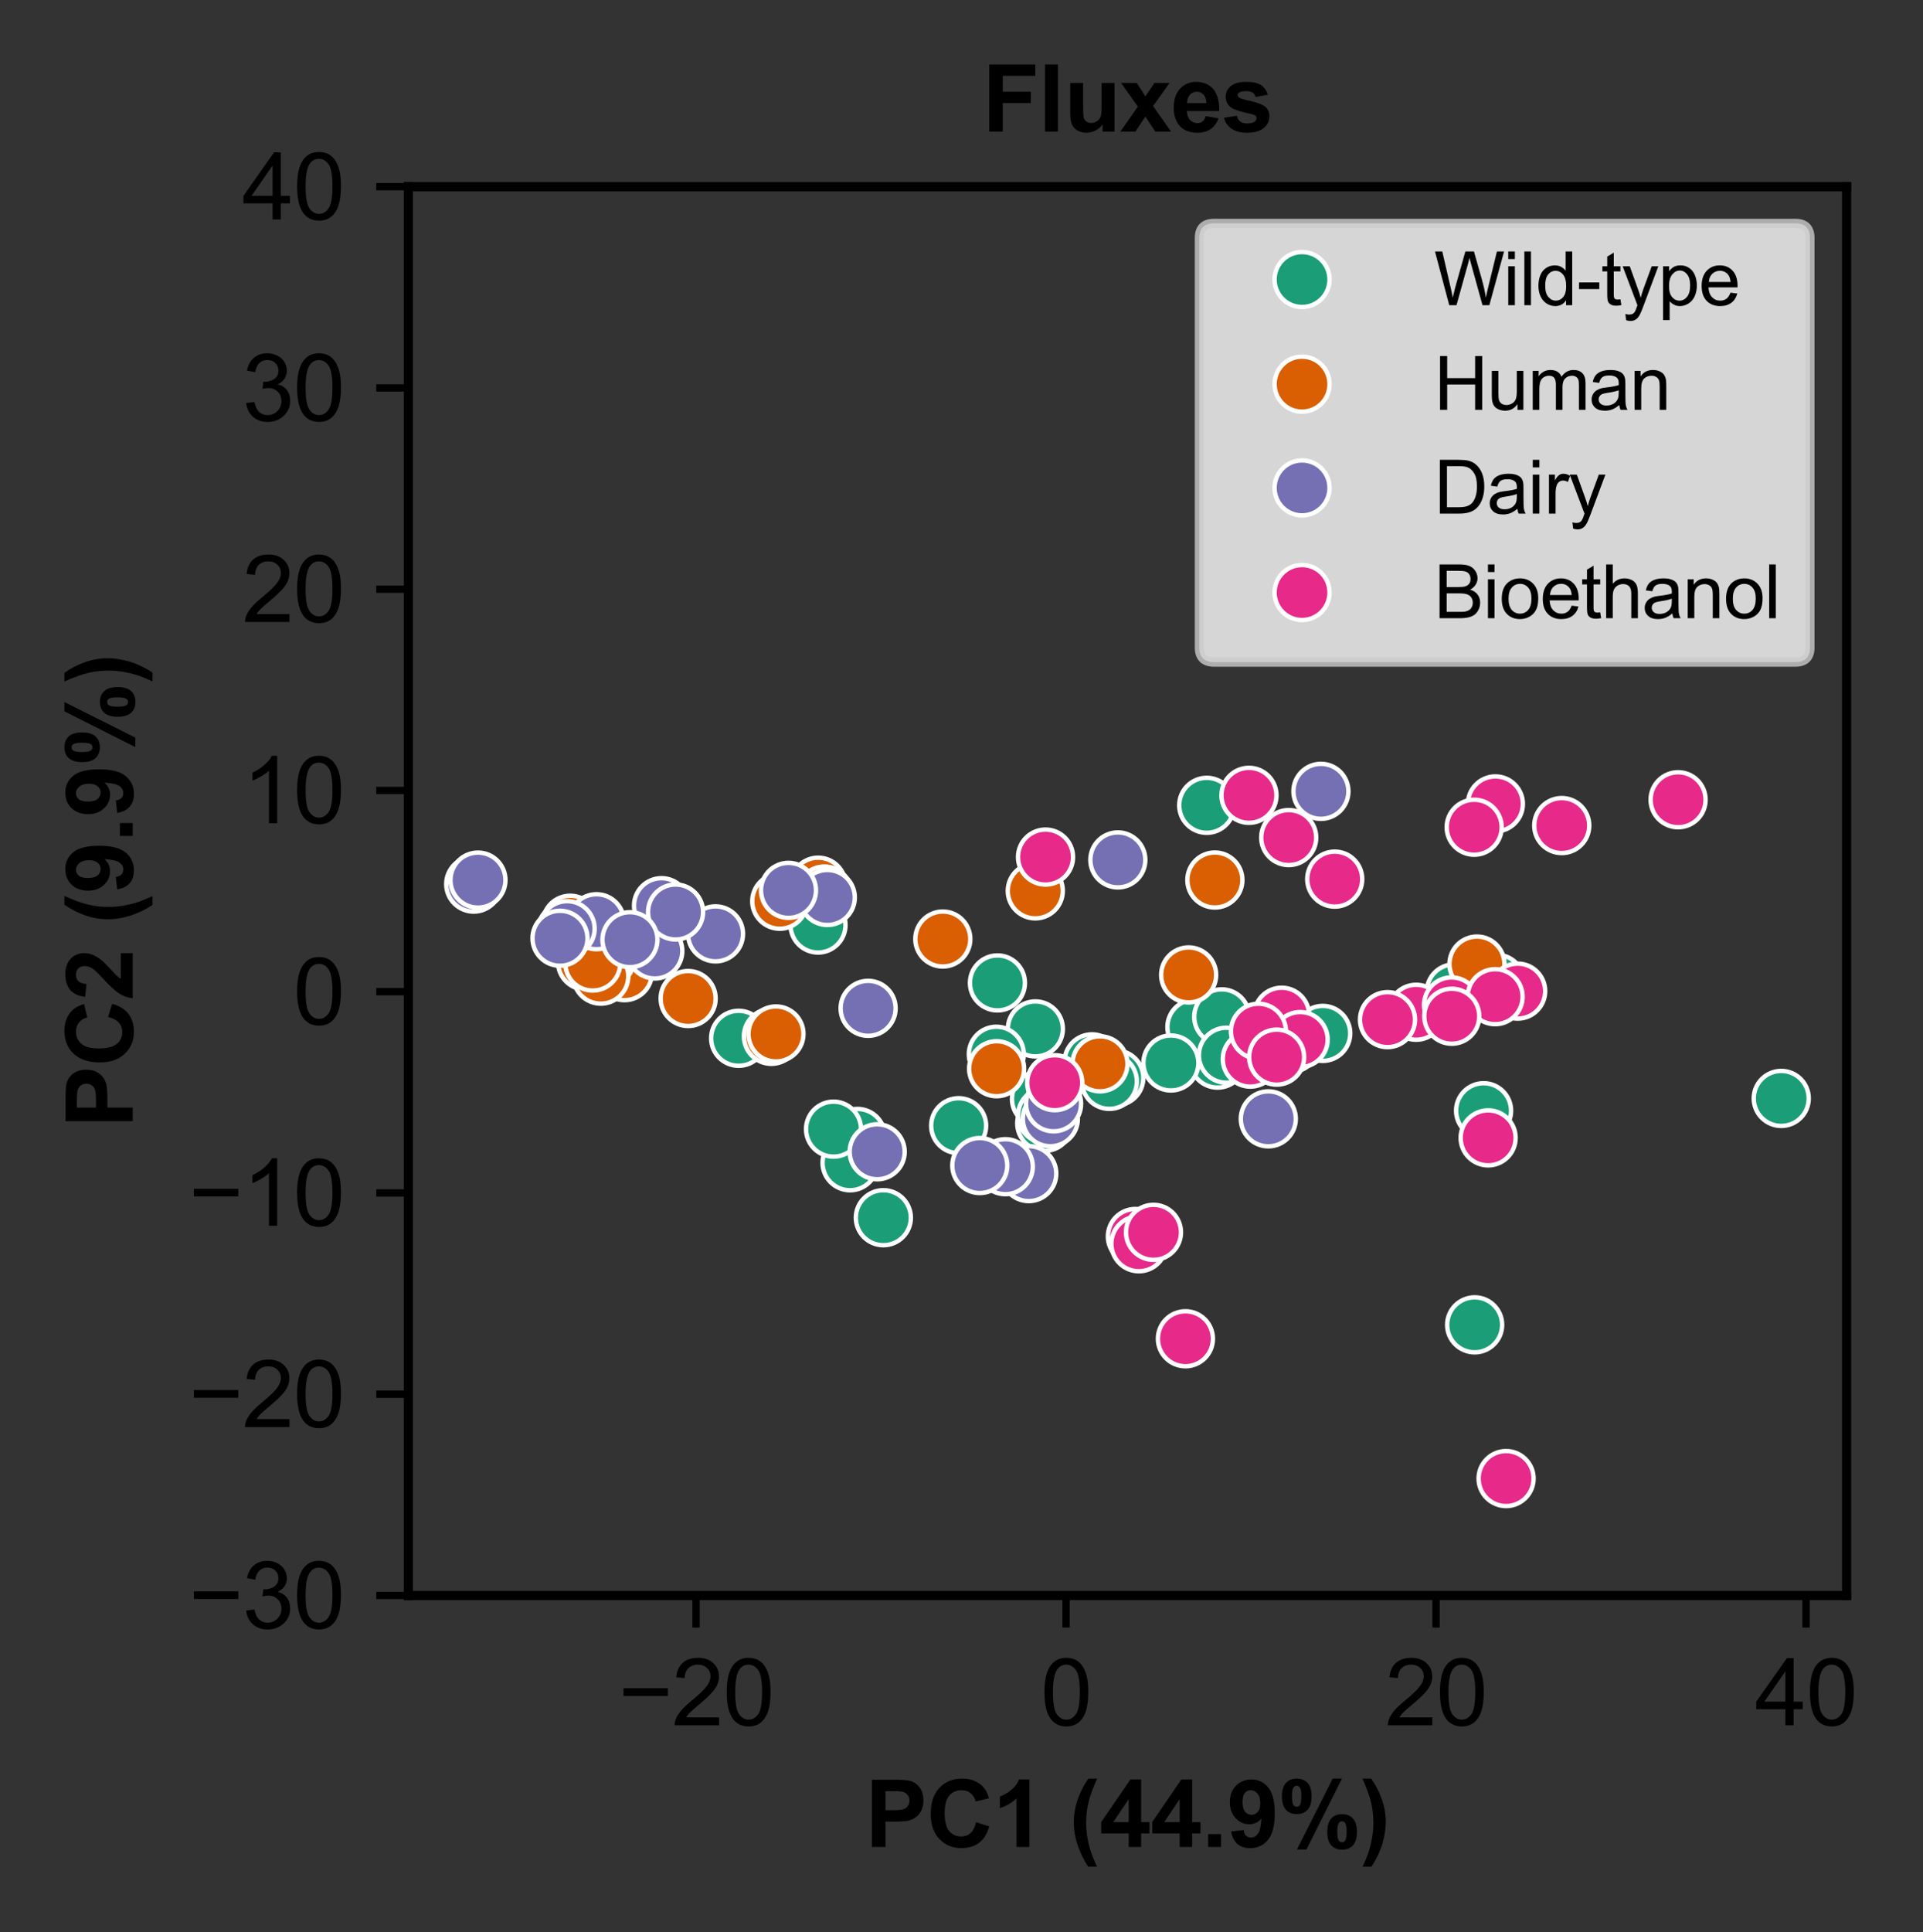 <?xml version="1.0" encoding="utf-8" standalone="no"?>
<!DOCTYPE svg PUBLIC "-//W3C//DTD SVG 1.1//EN"
  "http://www.w3.org/Graphics/SVG/1.1/DTD/svg11.dtd">
<svg xmlns:xlink="http://www.w3.org/1999/xlink" width="209.774pt" height="210.727pt" viewBox="0 0 209.774 210.727" xmlns="http://www.w3.org/2000/svg" version="1.1">
 <rect x="0" y="0" width="209.774" height="210.727" fill="#333333" stroke="none"/>
 <defs>
  <style type="text/css">*{stroke-linejoin: round; stroke-linecap: butt}</style>
 </defs>
 <g id="figure_1">
  <g id="patch_1">
   <path d="M 0 210.727 
L 209.774 210.727 
L 209.774 0 
L 0 0 
L 0 210.727 
z
" style="fill: none"/>
  </g>
  <g id="axes_1">
   <g id="patch_2">
    <path d="M 44.547 173.998 
L 201.442 173.998 
L 201.442 20.358 
L 44.547 20.358 
L 44.547 173.998 
z
" style="fill: none"/>
   </g>
   <g id="PathCollection_1">
    <defs>
     <path id="C0_0_c60e77f259" d="M 0 3 
C 0.796 3 1.559 2.684 2.121 2.121 
C 2.684 1.559 3 0.796 3 -0 
C 3 -0.796 2.684 -1.559 2.121 -2.121 
C 1.559 -2.684 0.796 -3 0 -3 
C -0.796 -3 -1.559 -2.684 -2.121 -2.121 
C -2.684 -1.559 -3 -0.796 -3 0 
C -3 0.796 -2.684 1.559 -2.121 2.121 
C -1.559 2.684 -0.796 3 0 3 
z
"/>
    </defs>
    <g clip-path="url(#pb6654fc372)">
     <use xlink:href="#C0_0_c60e77f259" x="161.84" y="121.13" style="fill: #1b9e77; stroke: #ffffff; stroke-width: 0.48"/>
    </g>
    <g clip-path="url(#pb6654fc372)">
     <use xlink:href="#C0_0_c60e77f259" x="158.636" y="108.169" style="fill: #1b9e77; stroke: #ffffff; stroke-width: 0.48"/>
    </g>
    <g clip-path="url(#pb6654fc372)">
     <use xlink:href="#C0_0_c60e77f259" x="93.537" y="123.934" style="fill: #1b9e77; stroke: #ffffff; stroke-width: 0.48"/>
    </g>
    <g clip-path="url(#pb6654fc372)">
     <use xlink:href="#C0_0_c60e77f259" x="132.821" y="115.612" style="fill: #1b9e77; stroke: #ffffff; stroke-width: 0.48"/>
    </g>
    <g clip-path="url(#pb6654fc372)">
     <use xlink:href="#C0_0_c60e77f259" x="130.348" y="112.01" style="fill: #1b9e77; stroke: #ffffff; stroke-width: 0.48"/>
    </g>
    <g clip-path="url(#pb6654fc372)">
     <use xlink:href="#C0_0_c60e77f259" x="89.236" y="100.882" style="fill: #1b9e77; stroke: #ffffff; stroke-width: 0.48"/>
    </g>
    <g clip-path="url(#pb6654fc372)">
     <use xlink:href="#C0_0_c60e77f259" x="113.967" y="122.508" style="fill: #1b9e77; stroke: #ffffff; stroke-width: 0.48"/>
    </g>
    <g clip-path="url(#pb6654fc372)">
     <use xlink:href="#C0_0_c60e77f259" x="121.722" y="117.554" style="fill: #1b9e77; stroke: #ffffff; stroke-width: 0.48"/>
    </g>
    <g clip-path="url(#pb6654fc372)">
     <use xlink:href="#C0_0_c60e77f259" x="119.12" y="115.802" style="fill: #1b9e77; stroke: #ffffff; stroke-width: 0.48"/>
    </g>
    <g clip-path="url(#pb6654fc372)">
     <use xlink:href="#C0_0_c60e77f259" x="113.395" y="119.853" style="fill: #1b9e77; stroke: #ffffff; stroke-width: 0.48"/>
    </g>
    <g clip-path="url(#pb6654fc372)">
     <use xlink:href="#C0_0_c60e77f259" x="127.731" y="115.925" style="fill: #1b9e77; stroke: #ffffff; stroke-width: 0.48"/>
    </g>
    <g clip-path="url(#pb6654fc372)">
     <use xlink:href="#C0_0_c60e77f259" x="140.85" y="113.898" style="fill: #1b9e77; stroke: #ffffff; stroke-width: 0.48"/>
    </g>
    <g clip-path="url(#pb6654fc372)">
     <use xlink:href="#C0_0_c60e77f259" x="112.945" y="112.209" style="fill: #1b9e77; stroke: #ffffff; stroke-width: 0.48"/>
    </g>
    <g clip-path="url(#pb6654fc372)">
     <use xlink:href="#C0_0_c60e77f259" x="133.275" y="110.894" style="fill: #1b9e77; stroke: #ffffff; stroke-width: 0.48"/>
    </g>
    <g clip-path="url(#pb6654fc372)">
     <use xlink:href="#C0_0_c60e77f259" x="131.638" y="87.826" style="fill: #1b9e77; stroke: #ffffff; stroke-width: 0.48"/>
    </g>
    <g clip-path="url(#pb6654fc372)">
     <use xlink:href="#C0_0_c60e77f259" x="92.73" y="126.81" style="fill: #1b9e77; stroke: #ffffff; stroke-width: 0.48"/>
    </g>
    <g clip-path="url(#pb6654fc372)">
     <use xlink:href="#C0_0_c60e77f259" x="194.31" y="119.79" style="fill: #1b9e77; stroke: #ffffff; stroke-width: 0.48"/>
    </g>
    <g clip-path="url(#pb6654fc372)">
     <use xlink:href="#C0_0_c60e77f259" x="104.575" y="122.765" style="fill: #1b9e77; stroke: #ffffff; stroke-width: 0.48"/>
    </g>
    <g clip-path="url(#pb6654fc372)">
     <use xlink:href="#C0_0_c60e77f259" x="114.065" y="121.641" style="fill: #1b9e77; stroke: #ffffff; stroke-width: 0.48"/>
    </g>
    <g clip-path="url(#pb6654fc372)">
     <use xlink:href="#C0_0_c60e77f259" x="90.927" y="123.14" style="fill: #1b9e77; stroke: #ffffff; stroke-width: 0.48"/>
    </g>
    <g clip-path="url(#pb6654fc372)">
     <use xlink:href="#C0_0_c60e77f259" x="108.687" y="114.972" style="fill: #1b9e77; stroke: #ffffff; stroke-width: 0.48"/>
    </g>
    <g clip-path="url(#pb6654fc372)">
     <use xlink:href="#C0_0_c60e77f259" x="121.016" y="117.93" style="fill: #1b9e77; stroke: #ffffff; stroke-width: 0.48"/>
    </g>
    <g clip-path="url(#pb6654fc372)">
     <use xlink:href="#C0_0_c60e77f259" x="133.788" y="115.079" style="fill: #1b9e77; stroke: #ffffff; stroke-width: 0.48"/>
    </g>
    <g clip-path="url(#pb6654fc372)">
     <use xlink:href="#C0_0_c60e77f259" x="96.362" y="132.8" style="fill: #1b9e77; stroke: #ffffff; stroke-width: 0.48"/>
    </g>
    <g clip-path="url(#pb6654fc372)">
     <use xlink:href="#C0_0_c60e77f259" x="144.295" y="112.699" style="fill: #1b9e77; stroke: #ffffff; stroke-width: 0.48"/>
    </g>
    <g clip-path="url(#pb6654fc372)">
     <use xlink:href="#C0_0_c60e77f259" x="108.809" y="107.195" style="fill: #1b9e77; stroke: #ffffff; stroke-width: 0.48"/>
    </g>
    <g clip-path="url(#pb6654fc372)">
     <use xlink:href="#C0_0_c60e77f259" x="80.574" y="113.233" style="fill: #1b9e77; stroke: #ffffff; stroke-width: 0.48"/>
    </g>
    <g clip-path="url(#pb6654fc372)">
     <use xlink:href="#C0_0_c60e77f259" x="160.865" y="144.482" style="fill: #1b9e77; stroke: #ffffff; stroke-width: 0.48"/>
    </g>
    <g clip-path="url(#pb6654fc372)">
     <use xlink:href="#C0_0_c60e77f259" x="163.254" y="107.12" style="fill: #1b9e77; stroke: #ffffff; stroke-width: 0.48"/>
    </g>
    <g clip-path="url(#pb6654fc372)">
     <use xlink:href="#C0_0_c60e77f259" x="61.728" y="101.735" style="fill: #d95f02; stroke: #ffffff; stroke-width: 0.48"/>
    </g>
    <g clip-path="url(#pb6654fc372)">
     <use xlink:href="#C0_0_c60e77f259" x="84.148" y="113.02" style="fill: #d95f02; stroke: #ffffff; stroke-width: 0.48"/>
    </g>
    <g clip-path="url(#pb6654fc372)">
     <use xlink:href="#C0_0_c60e77f259" x="84.647" y="112.759" style="fill: #d95f02; stroke: #ffffff; stroke-width: 0.48"/>
    </g>
    <g clip-path="url(#pb6654fc372)">
     <use xlink:href="#C0_0_c60e77f259" x="68.125" y="106.078" style="fill: #d95f02; stroke: #ffffff; stroke-width: 0.48"/>
    </g>
    <g clip-path="url(#pb6654fc372)">
     <use xlink:href="#C0_0_c60e77f259" x="65.25" y="101.4" style="fill: #d95f02; stroke: #ffffff; stroke-width: 0.48"/>
    </g>
    <g clip-path="url(#pb6654fc372)">
     <use xlink:href="#C0_0_c60e77f259" x="61.667" y="101.493" style="fill: #d95f02; stroke: #ffffff; stroke-width: 0.48"/>
    </g>
    <g clip-path="url(#pb6654fc372)">
     <use xlink:href="#C0_0_c60e77f259" x="161.117" y="105.137" style="fill: #d95f02; stroke: #ffffff; stroke-width: 0.48"/>
    </g>
    <g clip-path="url(#pb6654fc372)">
     <use xlink:href="#C0_0_c60e77f259" x="85.06" y="98.285" style="fill: #d95f02; stroke: #ffffff; stroke-width: 0.48"/>
    </g>
    <g clip-path="url(#pb6654fc372)">
     <use xlink:href="#C0_0_c60e77f259" x="108.718" y="116.551" style="fill: #d95f02; stroke: #ffffff; stroke-width: 0.48"/>
    </g>
    <g clip-path="url(#pb6654fc372)">
     <use xlink:href="#C0_0_c60e77f259" x="62.198" y="100.684" style="fill: #d95f02; stroke: #ffffff; stroke-width: 0.48"/>
    </g>
    <g clip-path="url(#pb6654fc372)">
     <use xlink:href="#C0_0_c60e77f259" x="89.252" y="96.536" style="fill: #d95f02; stroke: #ffffff; stroke-width: 0.48"/>
    </g>
    <g clip-path="url(#pb6654fc372)">
     <use xlink:href="#C0_0_c60e77f259" x="102.848" y="102.407" style="fill: #d95f02; stroke: #ffffff; stroke-width: 0.48"/>
    </g>
    <g clip-path="url(#pb6654fc372)">
     <use xlink:href="#C0_0_c60e77f259" x="89.93" y="97.499" style="fill: #d95f02; stroke: #ffffff; stroke-width: 0.48"/>
    </g>
    <g clip-path="url(#pb6654fc372)">
     <use xlink:href="#C0_0_c60e77f259" x="75.067" y="108.896" style="fill: #d95f02; stroke: #ffffff; stroke-width: 0.48"/>
    </g>
    <g clip-path="url(#pb6654fc372)">
     <use xlink:href="#C0_0_c60e77f259" x="66.152" y="104.617" style="fill: #d95f02; stroke: #ffffff; stroke-width: 0.48"/>
    </g>
    <g clip-path="url(#pb6654fc372)">
     <use xlink:href="#C0_0_c60e77f259" x="63.867" y="104.917" style="fill: #d95f02; stroke: #ffffff; stroke-width: 0.48"/>
    </g>
    <g clip-path="url(#pb6654fc372)">
     <use xlink:href="#C0_0_c60e77f259" x="66.843" y="103.406" style="fill: #d95f02; stroke: #ffffff; stroke-width: 0.48"/>
    </g>
    <g clip-path="url(#pb6654fc372)">
     <use xlink:href="#C0_0_c60e77f259" x="112.937" y="97.156" style="fill: #d95f02; stroke: #ffffff; stroke-width: 0.48"/>
    </g>
    <g clip-path="url(#pb6654fc372)">
     <use xlink:href="#C0_0_c60e77f259" x="132.527" y="95.971" style="fill: #d95f02; stroke: #ffffff; stroke-width: 0.48"/>
    </g>
    <g clip-path="url(#pb6654fc372)">
     <use xlink:href="#C0_0_c60e77f259" x="65.54" y="106.457" style="fill: #d95f02; stroke: #ffffff; stroke-width: 0.48"/>
    </g>
    <g clip-path="url(#pb6654fc372)">
     <use xlink:href="#C0_0_c60e77f259" x="119.993" y="116.019" style="fill: #d95f02; stroke: #ffffff; stroke-width: 0.48"/>
    </g>
    <g clip-path="url(#pb6654fc372)">
     <use xlink:href="#C0_0_c60e77f259" x="129.666" y="106.323" style="fill: #d95f02; stroke: #ffffff; stroke-width: 0.48"/>
    </g>
    <g clip-path="url(#pb6654fc372)">
     <use xlink:href="#C0_0_c60e77f259" x="64.661" y="105.028" style="fill: #d95f02; stroke: #ffffff; stroke-width: 0.48"/>
    </g>
    <g clip-path="url(#pb6654fc372)">
     <use xlink:href="#C0_0_c60e77f259" x="112.226" y="127.99" style="fill: #7570b3; stroke: #ffffff; stroke-width: 0.48"/>
    </g>
    <g clip-path="url(#pb6654fc372)">
     <use xlink:href="#C0_0_c60e77f259" x="78.053" y="101.845" style="fill: #7570b3; stroke: #ffffff; stroke-width: 0.48"/>
    </g>
    <g clip-path="url(#pb6654fc372)">
     <use xlink:href="#C0_0_c60e77f259" x="138.355" y="122.017" style="fill: #7570b3; stroke: #ffffff; stroke-width: 0.48"/>
    </g>
    <g clip-path="url(#pb6654fc372)">
     <use xlink:href="#C0_0_c60e77f259" x="71.432" y="103.714" style="fill: #7570b3; stroke: #ffffff; stroke-width: 0.48"/>
    </g>
    <g clip-path="url(#pb6654fc372)">
     <use xlink:href="#C0_0_c60e77f259" x="109.669" y="127.236" style="fill: #7570b3; stroke: #ffffff; stroke-width: 0.48"/>
    </g>
    <g clip-path="url(#pb6654fc372)">
     <use xlink:href="#C0_0_c60e77f259" x="65.068" y="100.52" style="fill: #7570b3; stroke: #ffffff; stroke-width: 0.48"/>
    </g>
    <g clip-path="url(#pb6654fc372)">
     <use xlink:href="#C0_0_c60e77f259" x="144.096" y="86.301" style="fill: #7570b3; stroke: #ffffff; stroke-width: 0.48"/>
    </g>
    <g clip-path="url(#pb6654fc372)">
     <use xlink:href="#C0_0_c60e77f259" x="90.251" y="97.877" style="fill: #7570b3; stroke: #ffffff; stroke-width: 0.48"/>
    </g>
    <g clip-path="url(#pb6654fc372)">
     <use xlink:href="#C0_0_c60e77f259" x="94.7" y="109.965" style="fill: #7570b3; stroke: #ffffff; stroke-width: 0.48"/>
    </g>
    <g clip-path="url(#pb6654fc372)">
     <use xlink:href="#C0_0_c60e77f259" x="72.163" y="98.77" style="fill: #7570b3; stroke: #ffffff; stroke-width: 0.48"/>
    </g>
    <g clip-path="url(#pb6654fc372)">
     <use xlink:href="#C0_0_c60e77f259" x="114.581" y="122.009" style="fill: #7570b3; stroke: #ffffff; stroke-width: 0.48"/>
    </g>
    <g clip-path="url(#pb6654fc372)">
     <use xlink:href="#C0_0_c60e77f259" x="86.014" y="97.1" style="fill: #7570b3; stroke: #ffffff; stroke-width: 0.48"/>
    </g>
    <g clip-path="url(#pb6654fc372)">
     <use xlink:href="#C0_0_c60e77f259" x="106.882" y="127.11" style="fill: #7570b3; stroke: #ffffff; stroke-width: 0.48"/>
    </g>
    <g clip-path="url(#pb6654fc372)">
     <use xlink:href="#C0_0_c60e77f259" x="61.867" y="101.277" style="fill: #7570b3; stroke: #ffffff; stroke-width: 0.48"/>
    </g>
    <g clip-path="url(#pb6654fc372)">
     <use xlink:href="#C0_0_c60e77f259" x="114.932" y="120.38" style="fill: #7570b3; stroke: #ffffff; stroke-width: 0.48"/>
    </g>
    <g clip-path="url(#pb6654fc372)">
     <use xlink:href="#C0_0_c60e77f259" x="121.942" y="93.779" style="fill: #7570b3; stroke: #ffffff; stroke-width: 0.48"/>
    </g>
    <g clip-path="url(#pb6654fc372)">
     <use xlink:href="#C0_0_c60e77f259" x="73.696" y="99.46" style="fill: #7570b3; stroke: #ffffff; stroke-width: 0.48"/>
    </g>
    <g clip-path="url(#pb6654fc372)">
     <use xlink:href="#C0_0_c60e77f259" x="61.086" y="102.324" style="fill: #7570b3; stroke: #ffffff; stroke-width: 0.48"/>
    </g>
    <g clip-path="url(#pb6654fc372)">
     <use xlink:href="#C0_0_c60e77f259" x="51.678" y="96.417" style="fill: #7570b3; stroke: #ffffff; stroke-width: 0.48"/>
    </g>
    <g clip-path="url(#pb6654fc372)">
     <use xlink:href="#C0_0_c60e77f259" x="68.72" y="102.478" style="fill: #7570b3; stroke: #ffffff; stroke-width: 0.48"/>
    </g>
    <g clip-path="url(#pb6654fc372)">
     <use xlink:href="#C0_0_c60e77f259" x="52.14" y="95.981" style="fill: #7570b3; stroke: #ffffff; stroke-width: 0.48"/>
    </g>
    <g clip-path="url(#pb6654fc372)">
     <use xlink:href="#C0_0_c60e77f259" x="95.689" y="125.61" style="fill: #7570b3; stroke: #ffffff; stroke-width: 0.48"/>
    </g>
    <g clip-path="url(#pb6654fc372)">
     <use xlink:href="#C0_0_c60e77f259" x="114.053" y="93.47" style="fill: #e7298a; stroke: #ffffff; stroke-width: 0.48"/>
    </g>
    <g clip-path="url(#pb6654fc372)">
     <use xlink:href="#C0_0_c60e77f259" x="140.581" y="91.345" style="fill: #e7298a; stroke: #ffffff; stroke-width: 0.48"/>
    </g>
    <g clip-path="url(#pb6654fc372)">
     <use xlink:href="#C0_0_c60e77f259" x="163.127" y="87.672" style="fill: #e7298a; stroke: #ffffff; stroke-width: 0.48"/>
    </g>
    <g clip-path="url(#pb6654fc372)">
     <use xlink:href="#C0_0_c60e77f259" x="183.059" y="87.218" style="fill: #e7298a; stroke: #ffffff; stroke-width: 0.48"/>
    </g>
    <g clip-path="url(#pb6654fc372)">
     <use xlink:href="#C0_0_c60e77f259" x="154.479" y="110.395" style="fill: #e7298a; stroke: #ffffff; stroke-width: 0.48"/>
    </g>
    <g clip-path="url(#pb6654fc372)">
     <use xlink:href="#C0_0_c60e77f259" x="123.855" y="134.845" style="fill: #e7298a; stroke: #ffffff; stroke-width: 0.48"/>
    </g>
    <g clip-path="url(#pb6654fc372)">
     <use xlink:href="#C0_0_c60e77f259" x="170.366" y="90.034" style="fill: #e7298a; stroke: #ffffff; stroke-width: 0.48"/>
    </g>
    <g clip-path="url(#pb6654fc372)">
     <use xlink:href="#C0_0_c60e77f259" x="124.234" y="135.641" style="fill: #e7298a; stroke: #ffffff; stroke-width: 0.48"/>
    </g>
    <g clip-path="url(#pb6654fc372)">
     <use xlink:href="#C0_0_c60e77f259" x="129.314" y="146.001" style="fill: #e7298a; stroke: #ffffff; stroke-width: 0.48"/>
    </g>
    <g clip-path="url(#pb6654fc372)">
     <use xlink:href="#C0_0_c60e77f259" x="165.56" y="108.088" style="fill: #e7298a; stroke: #ffffff; stroke-width: 0.48"/>
    </g>
    <g clip-path="url(#pb6654fc372)">
     <use xlink:href="#C0_0_c60e77f259" x="136.39" y="115.504" style="fill: #e7298a; stroke: #ffffff; stroke-width: 0.48"/>
    </g>
    <g clip-path="url(#pb6654fc372)">
     <use xlink:href="#C0_0_c60e77f259" x="158.341" y="109.592" style="fill: #e7298a; stroke: #ffffff; stroke-width: 0.48"/>
    </g>
    <g clip-path="url(#pb6654fc372)">
     <use xlink:href="#C0_0_c60e77f259" x="163.1" y="108.697" style="fill: #e7298a; stroke: #ffffff; stroke-width: 0.48"/>
    </g>
    <g clip-path="url(#pb6654fc372)">
     <use xlink:href="#C0_0_c60e77f259" x="136.245" y="86.736" style="fill: #e7298a; stroke: #ffffff; stroke-width: 0.48"/>
    </g>
    <g clip-path="url(#pb6654fc372)">
     <use xlink:href="#C0_0_c60e77f259" x="164.295" y="161.247" style="fill: #e7298a; stroke: #ffffff; stroke-width: 0.48"/>
    </g>
    <g clip-path="url(#pb6654fc372)">
     <use xlink:href="#C0_0_c60e77f259" x="139.81" y="110.716" style="fill: #e7298a; stroke: #ffffff; stroke-width: 0.48"/>
    </g>
    <g clip-path="url(#pb6654fc372)">
     <use xlink:href="#C0_0_c60e77f259" x="141.832" y="113.371" style="fill: #e7298a; stroke: #ffffff; stroke-width: 0.48"/>
    </g>
    <g clip-path="url(#pb6654fc372)">
     <use xlink:href="#C0_0_c60e77f259" x="158.367" y="110.828" style="fill: #e7298a; stroke: #ffffff; stroke-width: 0.48"/>
    </g>
    <g clip-path="url(#pb6654fc372)">
     <use xlink:href="#C0_0_c60e77f259" x="145.602" y="95.874" style="fill: #e7298a; stroke: #ffffff; stroke-width: 0.48"/>
    </g>
    <g clip-path="url(#pb6654fc372)">
     <use xlink:href="#C0_0_c60e77f259" x="137.277" y="112.462" style="fill: #e7298a; stroke: #ffffff; stroke-width: 0.48"/>
    </g>
    <g clip-path="url(#pb6654fc372)">
     <use xlink:href="#C0_0_c60e77f259" x="160.814" y="90.215" style="fill: #e7298a; stroke: #ffffff; stroke-width: 0.48"/>
    </g>
    <g clip-path="url(#pb6654fc372)">
     <use xlink:href="#C0_0_c60e77f259" x="115.057" y="118.076" style="fill: #e7298a; stroke: #ffffff; stroke-width: 0.48"/>
    </g>
    <g clip-path="url(#pb6654fc372)">
     <use xlink:href="#C0_0_c60e77f259" x="139.266" y="115.288" style="fill: #e7298a; stroke: #ffffff; stroke-width: 0.48"/>
    </g>
    <g clip-path="url(#pb6654fc372)">
     <use xlink:href="#C0_0_c60e77f259" x="151.359" y="111.199" style="fill: #e7298a; stroke: #ffffff; stroke-width: 0.48"/>
    </g>
    <g clip-path="url(#pb6654fc372)">
     <use xlink:href="#C0_0_c60e77f259" x="162.336" y="124.092" style="fill: #e7298a; stroke: #ffffff; stroke-width: 0.48"/>
    </g>
    <g clip-path="url(#pb6654fc372)">
     <use xlink:href="#C0_0_c60e77f259" x="125.83" y="134.393" style="fill: #e7298a; stroke: #ffffff; stroke-width: 0.48"/>
    </g>
   </g>
   <g id="matplotlib.axis_1">
    <g id="xtick_1">
     <g id="line2d_1">
      <defs>
       <path id="m12bd4cc44d" d="M 0 0 
L 0 3.5 
" style="stroke: #000000; stroke-width: 0.8"/>
      </defs>
      <g>
       <use xlink:href="#m12bd4cc44d" x="75.93" y="173.998" style="stroke: #000000; stroke-width: 0.8"/>
      </g>
     </g>
     <g id="text_1">
      <!-- −20 -->
      <g transform="translate(67.449 188.156) scale(0.1 -0.1)">
       <defs>
        <path id="ArialMT-2212" d="M 3381 1997 
L 356 1997 
L 356 2522 
L 3381 2522 
L 3381 1997 
z
" transform="scale(0.016)"/>
        <path id="ArialMT-32" d="M 3222 541 
L 3222 0 
L 194 0 
Q 188 203 259 391 
Q 375 700 629 1000 
Q 884 1300 1366 1694 
Q 2113 2306 2375 2664 
Q 2638 3022 2638 3341 
Q 2638 3675 2398 3904 
Q 2159 4134 1775 4134 
Q 1369 4134 1125 3890 
Q 881 3647 878 3216 
L 300 3275 
Q 359 3922 746 4261 
Q 1134 4600 1788 4600 
Q 2447 4600 2831 4234 
Q 3216 3869 3216 3328 
Q 3216 3053 3103 2787 
Q 2991 2522 2730 2228 
Q 2469 1934 1863 1422 
Q 1356 997 1212 845 
Q 1069 694 975 541 
L 3222 541 
z
" transform="scale(0.016)"/>
        <path id="ArialMT-30" d="M 266 2259 
Q 266 3072 433 3567 
Q 600 4063 929 4331 
Q 1259 4600 1759 4600 
Q 2128 4600 2406 4451 
Q 2684 4303 2865 4023 
Q 3047 3744 3150 3342 
Q 3253 2941 3253 2259 
Q 3253 1453 3087 958 
Q 2922 463 2592 192 
Q 2263 -78 1759 -78 
Q 1097 -78 719 397 
Q 266 969 266 2259 
z
M 844 2259 
Q 844 1131 1108 757 
Q 1372 384 1759 384 
Q 2147 384 2411 759 
Q 2675 1134 2675 2259 
Q 2675 3391 2411 3762 
Q 2147 4134 1753 4134 
Q 1366 4134 1134 3806 
Q 844 3388 844 2259 
z
" transform="scale(0.016)"/>
       </defs>
       <use xlink:href="#ArialMT-2212"/>
       <use xlink:href="#ArialMT-32" x="58.398"/>
       <use xlink:href="#ArialMT-30" x="114.014"/>
      </g>
     </g>
    </g>
    <g id="xtick_2">
     <g id="line2d_2">
      <g>
       <use xlink:href="#m12bd4cc44d" x="116.291" y="173.998" style="stroke: #000000; stroke-width: 0.8"/>
      </g>
     </g>
     <g id="text_2">
      <!-- 0 -->
      <g transform="translate(113.511 188.156) scale(0.1 -0.1)">
       <use xlink:href="#ArialMT-30"/>
      </g>
     </g>
    </g>
    <g id="xtick_3">
     <g id="line2d_3">
      <g>
       <use xlink:href="#m12bd4cc44d" x="156.652" y="173.998" style="stroke: #000000; stroke-width: 0.8"/>
      </g>
     </g>
     <g id="text_3">
      <!-- 20 -->
      <g transform="translate(151.091 188.156) scale(0.1 -0.1)">
       <use xlink:href="#ArialMT-32"/>
       <use xlink:href="#ArialMT-30" x="55.615"/>
      </g>
     </g>
    </g>
    <g id="xtick_4">
     <g id="line2d_4">
      <g>
       <use xlink:href="#m12bd4cc44d" x="197.013" y="173.998" style="stroke: #000000; stroke-width: 0.8"/>
      </g>
     </g>
     <g id="text_4">
      <!-- 40 -->
      <g transform="translate(191.452 188.156) scale(0.1 -0.1)">
       <defs>
        <path id="ArialMT-34" d="M 2069 0 
L 2069 1097 
L 81 1097 
L 81 1613 
L 2172 4581 
L 2631 4581 
L 2631 1613 
L 3250 1613 
L 3250 1097 
L 2631 1097 
L 2631 0 
L 2069 0 
z
M 2069 1613 
L 2069 3678 
L 634 1613 
L 2069 1613 
z
" transform="scale(0.016)"/>
       </defs>
       <use xlink:href="#ArialMT-34"/>
       <use xlink:href="#ArialMT-30" x="55.615"/>
      </g>
     </g>
    </g>
    <g id="text_5">
     <!-- PC1 (44.9%) -->
     <g transform="translate(94.373 201.423) scale(0.1 -0.1)">
      <defs>
       <path id="Arial-BoldMT-50" d="M 466 0 
L 466 4581 
L 1950 4581 
Q 2794 4581 3050 4513 
Q 3444 4409 3709 4064 
Q 3975 3719 3975 3172 
Q 3975 2750 3822 2462 
Q 3669 2175 3433 2011 
Q 3197 1847 2953 1794 
Q 2622 1728 1994 1728 
L 1391 1728 
L 1391 0 
L 466 0 
z
M 1391 3806 
L 1391 2506 
L 1897 2506 
Q 2444 2506 2628 2578 
Q 2813 2650 2917 2803 
Q 3022 2956 3022 3159 
Q 3022 3409 2875 3571 
Q 2728 3734 2503 3775 
Q 2338 3806 1838 3806 
L 1391 3806 
z
" transform="scale(0.016)"/>
       <path id="Arial-BoldMT-43" d="M 3397 1684 
L 4294 1400 
Q 4088 650 3608 286 
Q 3128 -78 2391 -78 
Q 1478 -78 890 545 
Q 303 1169 303 2250 
Q 303 3394 893 4026 
Q 1484 4659 2447 4659 
Q 3288 4659 3813 4163 
Q 4125 3869 4281 3319 
L 3366 3100 
Q 3284 3456 3026 3662 
Q 2769 3869 2400 3869 
Q 1891 3869 1573 3503 
Q 1256 3138 1256 2319 
Q 1256 1450 1568 1081 
Q 1881 713 2381 713 
Q 2750 713 3015 947 
Q 3281 1181 3397 1684 
z
" transform="scale(0.016)"/>
       <path id="Arial-BoldMT-31" d="M 2519 0 
L 1641 0 
L 1641 3309 
Q 1159 2859 506 2644 
L 506 3441 
Q 850 3553 1253 3867 
Q 1656 4181 1806 4600 
L 2519 4600 
L 2519 0 
z
" transform="scale(0.016)"/>
       <path id="Arial-BoldMT-20" transform="scale(0.016)"/>
       <path id="Arial-BoldMT-28" d="M 1916 -1347 
L 1313 -1347 
Q 834 -625 584 153 
Q 334 931 334 1659 
Q 334 2563 644 3369 
Q 913 4069 1325 4659 
L 1925 4659 
Q 1497 3713 1336 3048 
Q 1175 2384 1175 1641 
Q 1175 1128 1270 590 
Q 1366 53 1531 -431 
Q 1641 -750 1916 -1347 
z
" transform="scale(0.016)"/>
       <path id="Arial-BoldMT-34" d="M 1994 0 
L 1994 922 
L 119 922 
L 119 1691 
L 2106 4600 
L 2844 4600 
L 2844 1694 
L 3413 1694 
L 3413 922 
L 2844 922 
L 2844 0 
L 1994 0 
z
M 1994 1694 
L 1994 3259 
L 941 1694 
L 1994 1694 
z
" transform="scale(0.016)"/>
       <path id="Arial-BoldMT-2e" d="M 459 0 
L 459 878 
L 1338 878 
L 1338 0 
L 459 0 
z
" transform="scale(0.016)"/>
       <path id="Arial-BoldMT-39" d="M 291 1059 
L 1141 1153 
Q 1172 894 1303 769 
Q 1434 644 1650 644 
Q 1922 644 2112 894 
Q 2303 1144 2356 1931 
Q 2025 1547 1528 1547 
Q 988 1547 595 1964 
Q 203 2381 203 3050 
Q 203 3747 617 4173 
Q 1031 4600 1672 4600 
Q 2369 4600 2816 4061 
Q 3263 3522 3263 2288 
Q 3263 1031 2797 475 
Q 2331 -81 1584 -81 
Q 1047 -81 715 205 
Q 384 491 291 1059 
z
M 2278 2978 
Q 2278 3403 2083 3637 
Q 1888 3872 1631 3872 
Q 1388 3872 1227 3680 
Q 1066 3488 1066 3050 
Q 1066 2606 1241 2398 
Q 1416 2191 1678 2191 
Q 1931 2191 2104 2391 
Q 2278 2591 2278 2978 
z
" transform="scale(0.016)"/>
       <path id="Arial-BoldMT-25" d="M 278 3450 
Q 278 4066 548 4362 
Q 819 4659 1281 4659 
Q 1759 4659 2029 4364 
Q 2300 4069 2300 3450 
Q 2300 2834 2029 2537 
Q 1759 2241 1297 2241 
Q 819 2241 548 2536 
Q 278 2831 278 3450 
z
M 963 3456 
Q 963 3009 1066 2856 
Q 1144 2744 1281 2744 
Q 1422 2744 1500 2856 
Q 1600 3009 1600 3456 
Q 1600 3903 1500 4053 
Q 1422 4169 1281 4169 
Q 1144 4169 1066 4056 
Q 963 3903 963 3456 
z
M 1950 -175 
L 1300 -175 
L 3741 4659 
L 4372 4659 
L 1950 -175 
z
M 3369 1028 
Q 3369 1644 3639 1941 
Q 3909 2238 4378 2238 
Q 4850 2238 5120 1941 
Q 5391 1644 5391 1028 
Q 5391 409 5120 112 
Q 4850 -184 4388 -184 
Q 3909 -184 3639 112 
Q 3369 409 3369 1028 
z
M 4053 1031 
Q 4053 584 4156 434 
Q 4234 319 4372 319 
Q 4513 319 4588 431 
Q 4691 584 4691 1031 
Q 4691 1478 4591 1631 
Q 4513 1744 4372 1744 
Q 4231 1744 4156 1631 
Q 4053 1478 4053 1031 
z
" transform="scale(0.016)"/>
       <path id="Arial-BoldMT-29" d="M 216 -1347 
Q 475 -791 581 -494 
Q 688 -197 778 190 
Q 869 578 912 926 
Q 956 1275 956 1641 
Q 956 2384 797 3048 
Q 638 3713 209 4659 
L 806 4659 
Q 1278 3988 1539 3234 
Q 1800 2481 1800 1706 
Q 1800 1053 1594 306 
Q 1359 -531 822 -1347 
L 216 -1347 
z
" transform="scale(0.016)"/>
      </defs>
      <use xlink:href="#Arial-BoldMT-50"/>
      <use xlink:href="#Arial-BoldMT-43" x="66.699"/>
      <use xlink:href="#Arial-BoldMT-31" x="138.916"/>
      <use xlink:href="#Arial-BoldMT-20" x="194.531"/>
      <use xlink:href="#Arial-BoldMT-28" x="222.314"/>
      <use xlink:href="#Arial-BoldMT-34" x="255.615"/>
      <use xlink:href="#Arial-BoldMT-34" x="311.23"/>
      <use xlink:href="#Arial-BoldMT-2e" x="366.846"/>
      <use xlink:href="#Arial-BoldMT-39" x="394.629"/>
      <use xlink:href="#Arial-BoldMT-25" x="450.244"/>
      <use xlink:href="#Arial-BoldMT-29" x="539.16"/>
     </g>
    </g>
   </g>
   <g id="matplotlib.axis_2">
    <g id="ytick_1">
     <g id="line2d_5">
      <defs>
       <path id="mb780813fd2" d="M 0 0 
L -3.5 0 
" style="stroke: #000000; stroke-width: 0.8"/>
      </defs>
      <g>
       <use xlink:href="#mb780813fd2" x="44.547" y="173.998" style="stroke: #000000; stroke-width: 0.8"/>
      </g>
     </g>
     <g id="text_6">
      <!-- −30 -->
      <g transform="translate(20.584 177.577) scale(0.1 -0.1)">
       <defs>
        <path id="ArialMT-33" d="M 269 1209 
L 831 1284 
Q 928 806 1161 595 
Q 1394 384 1728 384 
Q 2125 384 2398 659 
Q 2672 934 2672 1341 
Q 2672 1728 2419 1979 
Q 2166 2231 1775 2231 
Q 1616 2231 1378 2169 
L 1441 2663 
Q 1497 2656 1531 2656 
Q 1891 2656 2178 2843 
Q 2466 3031 2466 3422 
Q 2466 3731 2256 3934 
Q 2047 4138 1716 4138 
Q 1388 4138 1169 3931 
Q 950 3725 888 3313 
L 325 3413 
Q 428 3978 793 4289 
Q 1159 4600 1703 4600 
Q 2078 4600 2393 4439 
Q 2709 4278 2876 4000 
Q 3044 3722 3044 3409 
Q 3044 3113 2884 2869 
Q 2725 2625 2413 2481 
Q 2819 2388 3044 2092 
Q 3269 1797 3269 1353 
Q 3269 753 2831 336 
Q 2394 -81 1725 -81 
Q 1122 -81 723 278 
Q 325 638 269 1209 
z
" transform="scale(0.016)"/>
       </defs>
       <use xlink:href="#ArialMT-2212"/>
       <use xlink:href="#ArialMT-33" x="58.398"/>
       <use xlink:href="#ArialMT-30" x="114.014"/>
      </g>
     </g>
    </g>
    <g id="ytick_2">
     <g id="line2d_6">
      <g>
       <use xlink:href="#mb780813fd2" x="44.547" y="152.049" style="stroke: #000000; stroke-width: 0.8"/>
      </g>
     </g>
     <g id="text_7">
      <!-- −20 -->
      <g transform="translate(20.584 155.628) scale(0.1 -0.1)">
       <use xlink:href="#ArialMT-2212"/>
       <use xlink:href="#ArialMT-32" x="58.398"/>
       <use xlink:href="#ArialMT-30" x="114.014"/>
      </g>
     </g>
    </g>
    <g id="ytick_3">
     <g id="line2d_7">
      <g>
       <use xlink:href="#mb780813fd2" x="44.547" y="130.101" style="stroke: #000000; stroke-width: 0.8"/>
      </g>
     </g>
     <g id="text_8">
      <!-- −10 -->
      <g transform="translate(20.584 133.68) scale(0.1 -0.1)">
       <defs>
        <path id="ArialMT-31" d="M 2384 0 
L 1822 0 
L 1822 3584 
Q 1619 3391 1289 3197 
Q 959 3003 697 2906 
L 697 3450 
Q 1169 3672 1522 3987 
Q 1875 4303 2022 4600 
L 2384 4600 
L 2384 0 
z
" transform="scale(0.016)"/>
       </defs>
       <use xlink:href="#ArialMT-2212"/>
       <use xlink:href="#ArialMT-31" x="58.398"/>
       <use xlink:href="#ArialMT-30" x="114.014"/>
      </g>
     </g>
    </g>
    <g id="ytick_4">
     <g id="line2d_8">
      <g>
       <use xlink:href="#mb780813fd2" x="44.547" y="108.152" style="stroke: #000000; stroke-width: 0.8"/>
      </g>
     </g>
     <g id="text_9">
      <!-- 0 -->
      <g transform="translate(31.986 111.731) scale(0.1 -0.1)">
       <use xlink:href="#ArialMT-30"/>
      </g>
     </g>
    </g>
    <g id="ytick_5">
     <g id="line2d_9">
      <g>
       <use xlink:href="#mb780813fd2" x="44.547" y="86.204" style="stroke: #000000; stroke-width: 0.8"/>
      </g>
     </g>
     <g id="text_10">
      <!-- 10 -->
      <g transform="translate(26.425 89.782) scale(0.1 -0.1)">
       <use xlink:href="#ArialMT-31"/>
       <use xlink:href="#ArialMT-30" x="55.615"/>
      </g>
     </g>
    </g>
    <g id="ytick_6">
     <g id="line2d_10">
      <g>
       <use xlink:href="#mb780813fd2" x="44.547" y="64.255" style="stroke: #000000; stroke-width: 0.8"/>
      </g>
     </g>
     <g id="text_11">
      <!-- 20 -->
      <g transform="translate(26.425 67.834) scale(0.1 -0.1)">
       <use xlink:href="#ArialMT-32"/>
       <use xlink:href="#ArialMT-30" x="55.615"/>
      </g>
     </g>
    </g>
    <g id="ytick_7">
     <g id="line2d_11">
      <g>
       <use xlink:href="#mb780813fd2" x="44.547" y="42.306" style="stroke: #000000; stroke-width: 0.8"/>
      </g>
     </g>
     <g id="text_12">
      <!-- 30 -->
      <g transform="translate(26.425 45.885) scale(0.1 -0.1)">
       <use xlink:href="#ArialMT-33"/>
       <use xlink:href="#ArialMT-30" x="55.615"/>
      </g>
     </g>
    </g>
    <g id="ytick_8">
     <g id="line2d_12">
      <g>
       <use xlink:href="#mb780813fd2" x="44.547" y="20.358" style="stroke: #000000; stroke-width: 0.8"/>
      </g>
     </g>
     <g id="text_13">
      <!-- 40 -->
      <g transform="translate(26.425 23.937) scale(0.1 -0.1)">
       <use xlink:href="#ArialMT-34"/>
       <use xlink:href="#ArialMT-30" x="55.615"/>
      </g>
     </g>
    </g>
    <g id="text_14">
     <!-- PC2 (9.9%) -->
     <g transform="translate(14.48 123.019) rotate(-90) scale(0.1 -0.1)">
      <defs>
       <path id="Arial-BoldMT-32" d="M 3238 816 
L 3238 0 
L 159 0 
Q 209 463 459 877 
Q 709 1291 1447 1975 
Q 2041 2528 2175 2725 
Q 2356 2997 2356 3263 
Q 2356 3556 2198 3714 
Q 2041 3872 1763 3872 
Q 1488 3872 1325 3706 
Q 1163 3541 1138 3156 
L 263 3244 
Q 341 3969 753 4284 
Q 1166 4600 1784 4600 
Q 2463 4600 2850 4234 
Q 3238 3869 3238 3325 
Q 3238 3016 3127 2736 
Q 3016 2456 2775 2150 
Q 2616 1947 2200 1565 
Q 1784 1184 1673 1059 
Q 1563 934 1494 816 
L 3238 816 
z
" transform="scale(0.016)"/>
      </defs>
      <use xlink:href="#Arial-BoldMT-50"/>
      <use xlink:href="#Arial-BoldMT-43" x="66.699"/>
      <use xlink:href="#Arial-BoldMT-32" x="138.916"/>
      <use xlink:href="#Arial-BoldMT-20" x="194.531"/>
      <use xlink:href="#Arial-BoldMT-28" x="222.314"/>
      <use xlink:href="#Arial-BoldMT-39" x="255.615"/>
      <use xlink:href="#Arial-BoldMT-2e" x="311.23"/>
      <use xlink:href="#Arial-BoldMT-39" x="339.014"/>
      <use xlink:href="#Arial-BoldMT-25" x="394.629"/>
      <use xlink:href="#Arial-BoldMT-29" x="483.545"/>
     </g>
    </g>
   </g>
   <g id="line2d_13"/>
   <g id="line2d_14"/>
   <g id="line2d_15"/>
   <g id="line2d_16"/>
   <g id="patch_3">
    <path d="M 44.547 173.998 
L 44.547 20.358 
" style="fill: none; stroke: #000000; stroke-linejoin: miter; stroke-linecap: square"/>
   </g>
   <g id="patch_4">
    <path d="M 201.442 173.998 
L 201.442 20.358 
" style="fill: none; stroke: #000000; stroke-linejoin: miter; stroke-linecap: square"/>
   </g>
   <g id="patch_5">
    <path d="M 44.547 173.998 
L 201.442 173.998 
" style="fill: none; stroke: #000000; stroke-linejoin: miter; stroke-linecap: square"/>
   </g>
   <g id="patch_6">
    <path d="M 44.547 20.358 
L 201.442 20.358 
" style="fill: none; stroke: #000000; stroke-linejoin: miter; stroke-linecap: square"/>
   </g>
   <g id="text_15">
    <!-- Fluxes -->
    <g transform="translate(107.156 14.358) scale(0.1 -0.1)">
     <defs>
      <path id="Arial-BoldMT-46" d="M 472 0 
L 472 4581 
L 3613 4581 
L 3613 3806 
L 1397 3806 
L 1397 2722 
L 3309 2722 
L 3309 1947 
L 1397 1947 
L 1397 0 
L 472 0 
z
" transform="scale(0.016)"/>
      <path id="Arial-BoldMT-6c" d="M 459 0 
L 459 4581 
L 1338 4581 
L 1338 0 
L 459 0 
z
" transform="scale(0.016)"/>
      <path id="Arial-BoldMT-75" d="M 2644 0 
L 2644 497 
Q 2463 231 2167 78 
Q 1872 -75 1544 -75 
Q 1209 -75 943 72 
Q 678 219 559 484 
Q 441 750 441 1219 
L 441 3319 
L 1319 3319 
L 1319 1794 
Q 1319 1094 1367 936 
Q 1416 778 1544 686 
Q 1672 594 1869 594 
Q 2094 594 2272 717 
Q 2450 841 2515 1023 
Q 2581 1206 2581 1919 
L 2581 3319 
L 3459 3319 
L 3459 0 
L 2644 0 
z
" transform="scale(0.016)"/>
      <path id="Arial-BoldMT-78" d="M 38 0 
L 1234 1709 
L 88 3319 
L 1159 3319 
L 1747 2406 
L 2366 3319 
L 3397 3319 
L 2272 1747 
L 3500 0 
L 2422 0 
L 1747 1028 
L 1066 0 
L 38 0 
z
" transform="scale(0.016)"/>
      <path id="Arial-BoldMT-65" d="M 2381 1056 
L 3256 909 
Q 3088 428 2723 176 
Q 2359 -75 1813 -75 
Q 947 -75 531 491 
Q 203 944 203 1634 
Q 203 2459 634 2926 
Q 1066 3394 1725 3394 
Q 2466 3394 2894 2905 
Q 3322 2416 3303 1406 
L 1103 1406 
Q 1113 1016 1316 798 
Q 1519 581 1822 581 
Q 2028 581 2168 693 
Q 2309 806 2381 1056 
z
M 2431 1944 
Q 2422 2325 2234 2523 
Q 2047 2722 1778 2722 
Q 1491 2722 1303 2513 
Q 1116 2303 1119 1944 
L 2431 1944 
z
" transform="scale(0.016)"/>
      <path id="Arial-BoldMT-73" d="M 150 947 
L 1031 1081 
Q 1088 825 1259 692 
Q 1431 559 1741 559 
Q 2081 559 2253 684 
Q 2369 772 2369 919 
Q 2369 1019 2306 1084 
Q 2241 1147 2013 1200 
Q 950 1434 666 1628 
Q 272 1897 272 2375 
Q 272 2806 612 3100 
Q 953 3394 1669 3394 
Q 2350 3394 2681 3172 
Q 3013 2950 3138 2516 
L 2309 2363 
Q 2256 2556 2107 2659 
Q 1959 2763 1684 2763 
Q 1338 2763 1188 2666 
Q 1088 2597 1088 2488 
Q 1088 2394 1175 2328 
Q 1294 2241 1995 2081 
Q 2697 1922 2975 1691 
Q 3250 1456 3250 1038 
Q 3250 581 2869 253 
Q 2488 -75 1741 -75 
Q 1063 -75 667 200 
Q 272 475 150 947 
z
" transform="scale(0.016)"/>
     </defs>
     <use xlink:href="#Arial-BoldMT-46"/>
     <use xlink:href="#Arial-BoldMT-6c" x="61.084"/>
     <use xlink:href="#Arial-BoldMT-75" x="88.867"/>
     <use xlink:href="#Arial-BoldMT-78" x="149.951"/>
     <use xlink:href="#Arial-BoldMT-65" x="205.566"/>
     <use xlink:href="#Arial-BoldMT-73" x="261.182"/>
    </g>
   </g>
   <g id="legend_1">
    <g id="patch_7">
     <path d="M 132.436 72.21 
L 195.842 72.21 
Q 197.442 72.21 197.442 70.61 
L 197.442 25.958 
Q 197.442 24.358 195.842 24.358 
L 132.436 24.358 
Q 130.836 24.358 130.836 25.958 
L 130.836 70.61 
Q 130.836 72.21 132.436 72.21 
z
" style="fill: #ffffff; opacity: 0.8; stroke: #cccccc; stroke-linejoin: miter"/>
    </g>
    <g id="line2d_17">
     <defs>
      <path id="m01d482adc0" d="M 0 3 
C 0.796 3 1.559 2.684 2.121 2.121 
C 2.684 1.559 3 0.796 3 0 
C 3 -0.796 2.684 -1.559 2.121 -2.121 
C 1.559 -2.684 0.796 -3 0 -3 
C -0.796 -3 -1.559 -2.684 -2.121 -2.121 
C -2.684 -1.559 -3 -0.796 -3 0 
C -3 0.796 -2.684 1.559 -2.121 2.121 
C -1.559 2.684 -0.796 3 0 3 
z
" style="stroke: #ffffff; stroke-width: 0.48"/>
     </defs>
     <g>
      <use xlink:href="#m01d482adc0" x="142.036" y="30.484" style="fill: #1b9e77; stroke: #ffffff; stroke-width: 0.48"/>
     </g>
    </g>
    <g id="text_16">
     <!-- Wild-type -->
     <g transform="translate(156.436 33.284) scale(0.08 -0.08)">
      <defs>
       <path id="ArialMT-57" d="M 1294 0 
L 78 4581 
L 700 4581 
L 1397 1578 
Q 1509 1106 1591 641 
Q 1766 1375 1797 1488 
L 2669 4581 
L 3400 4581 
L 4056 2263 
Q 4303 1400 4413 641 
Q 4500 1075 4641 1638 
L 5359 4581 
L 5969 4581 
L 4713 0 
L 4128 0 
L 3163 3491 
Q 3041 3928 3019 4028 
Q 2947 3713 2884 3491 
L 1913 0 
L 1294 0 
z
" transform="scale(0.016)"/>
       <path id="ArialMT-69" d="M 425 3934 
L 425 4581 
L 988 4581 
L 988 3934 
L 425 3934 
z
M 425 0 
L 425 3319 
L 988 3319 
L 988 0 
L 425 0 
z
" transform="scale(0.016)"/>
       <path id="ArialMT-6c" d="M 409 0 
L 409 4581 
L 972 4581 
L 972 0 
L 409 0 
z
" transform="scale(0.016)"/>
       <path id="ArialMT-64" d="M 2575 0 
L 2575 419 
Q 2259 -75 1647 -75 
Q 1250 -75 917 144 
Q 584 363 401 755 
Q 219 1147 219 1656 
Q 219 2153 384 2558 
Q 550 2963 881 3178 
Q 1213 3394 1622 3394 
Q 1922 3394 2156 3267 
Q 2391 3141 2538 2938 
L 2538 4581 
L 3097 4581 
L 3097 0 
L 2575 0 
z
M 797 1656 
Q 797 1019 1065 703 
Q 1334 388 1700 388 
Q 2069 388 2326 689 
Q 2584 991 2584 1609 
Q 2584 2291 2321 2609 
Q 2059 2928 1675 2928 
Q 1300 2928 1048 2622 
Q 797 2316 797 1656 
z
" transform="scale(0.016)"/>
       <path id="ArialMT-2d" d="M 203 1375 
L 203 1941 
L 1931 1941 
L 1931 1375 
L 203 1375 
z
" transform="scale(0.016)"/>
       <path id="ArialMT-74" d="M 1650 503 
L 1731 6 
Q 1494 -44 1306 -44 
Q 1000 -44 831 53 
Q 663 150 594 308 
Q 525 466 525 972 
L 525 2881 
L 113 2881 
L 113 3319 
L 525 3319 
L 525 4141 
L 1084 4478 
L 1084 3319 
L 1650 3319 
L 1650 2881 
L 1084 2881 
L 1084 941 
Q 1084 700 1114 631 
Q 1144 563 1211 522 
Q 1278 481 1403 481 
Q 1497 481 1650 503 
z
" transform="scale(0.016)"/>
       <path id="ArialMT-79" d="M 397 -1278 
L 334 -750 
Q 519 -800 656 -800 
Q 844 -800 956 -737 
Q 1069 -675 1141 -563 
Q 1194 -478 1313 -144 
Q 1328 -97 1363 -6 
L 103 3319 
L 709 3319 
L 1400 1397 
Q 1534 1031 1641 628 
Q 1738 1016 1872 1384 
L 2581 3319 
L 3144 3319 
L 1881 -56 
Q 1678 -603 1566 -809 
Q 1416 -1088 1222 -1217 
Q 1028 -1347 759 -1347 
Q 597 -1347 397 -1278 
z
" transform="scale(0.016)"/>
       <path id="ArialMT-70" d="M 422 -1272 
L 422 3319 
L 934 3319 
L 934 2888 
Q 1116 3141 1344 3267 
Q 1572 3394 1897 3394 
Q 2322 3394 2647 3175 
Q 2972 2956 3137 2557 
Q 3303 2159 3303 1684 
Q 3303 1175 3120 767 
Q 2938 359 2589 142 
Q 2241 -75 1856 -75 
Q 1575 -75 1351 44 
Q 1128 163 984 344 
L 984 -1272 
L 422 -1272 
z
M 931 1641 
Q 931 1000 1190 694 
Q 1450 388 1819 388 
Q 2194 388 2461 705 
Q 2728 1022 2728 1688 
Q 2728 2322 2467 2637 
Q 2206 2953 1844 2953 
Q 1484 2953 1207 2617 
Q 931 2281 931 1641 
z
" transform="scale(0.016)"/>
       <path id="ArialMT-65" d="M 2694 1069 
L 3275 997 
Q 3138 488 2766 206 
Q 2394 -75 1816 -75 
Q 1088 -75 661 373 
Q 234 822 234 1631 
Q 234 2469 665 2931 
Q 1097 3394 1784 3394 
Q 2450 3394 2872 2941 
Q 3294 2488 3294 1666 
Q 3294 1616 3291 1516 
L 816 1516 
Q 847 969 1125 678 
Q 1403 388 1819 388 
Q 2128 388 2347 550 
Q 2566 713 2694 1069 
z
M 847 1978 
L 2700 1978 
Q 2663 2397 2488 2606 
Q 2219 2931 1791 2931 
Q 1403 2931 1139 2672 
Q 875 2413 847 1978 
z
" transform="scale(0.016)"/>
      </defs>
      <use xlink:href="#ArialMT-57"/>
      <use xlink:href="#ArialMT-69" x="94.385"/>
      <use xlink:href="#ArialMT-6c" x="116.602"/>
      <use xlink:href="#ArialMT-64" x="138.818"/>
      <use xlink:href="#ArialMT-2d" x="194.434"/>
      <use xlink:href="#ArialMT-74" x="227.734"/>
      <use xlink:href="#ArialMT-79" x="255.518"/>
      <use xlink:href="#ArialMT-70" x="305.518"/>
      <use xlink:href="#ArialMT-65" x="361.133"/>
     </g>
    </g>
    <g id="line2d_18">
     <defs>
      <path id="m4248eb21d3" d="M 0 3 
C 0.796 3 1.559 2.684 2.121 2.121 
C 2.684 1.559 3 0.796 3 0 
C 3 -0.796 2.684 -1.559 2.121 -2.121 
C 1.559 -2.684 0.796 -3 0 -3 
C -0.796 -3 -1.559 -2.684 -2.121 -2.121 
C -2.684 -1.559 -3 -0.796 -3 0 
C -3 0.796 -2.684 1.559 -2.121 2.121 
C -1.559 2.684 -0.796 3 0 3 
z
" style="stroke: #ffffff; stroke-width: 0.48"/>
     </defs>
     <g>
      <use xlink:href="#m4248eb21d3" x="142.036" y="41.894" style="fill: #d95f02; stroke: #ffffff; stroke-width: 0.48"/>
     </g>
    </g>
    <g id="text_17">
     <!-- Human -->
     <g transform="translate(156.436 44.694) scale(0.08 -0.08)">
      <defs>
       <path id="ArialMT-48" d="M 513 0 
L 513 4581 
L 1119 4581 
L 1119 2700 
L 3500 2700 
L 3500 4581 
L 4106 4581 
L 4106 0 
L 3500 0 
L 3500 2159 
L 1119 2159 
L 1119 0 
L 513 0 
z
" transform="scale(0.016)"/>
       <path id="ArialMT-75" d="M 2597 0 
L 2597 488 
Q 2209 -75 1544 -75 
Q 1250 -75 995 37 
Q 741 150 617 320 
Q 494 491 444 738 
Q 409 903 409 1263 
L 409 3319 
L 972 3319 
L 972 1478 
Q 972 1038 1006 884 
Q 1059 663 1231 536 
Q 1403 409 1656 409 
Q 1909 409 2131 539 
Q 2353 669 2445 892 
Q 2538 1116 2538 1541 
L 2538 3319 
L 3100 3319 
L 3100 0 
L 2597 0 
z
" transform="scale(0.016)"/>
       <path id="ArialMT-6d" d="M 422 0 
L 422 3319 
L 925 3319 
L 925 2853 
Q 1081 3097 1340 3245 
Q 1600 3394 1931 3394 
Q 2300 3394 2536 3241 
Q 2772 3088 2869 2813 
Q 3263 3394 3894 3394 
Q 4388 3394 4653 3120 
Q 4919 2847 4919 2278 
L 4919 0 
L 4359 0 
L 4359 2091 
Q 4359 2428 4304 2576 
Q 4250 2725 4106 2815 
Q 3963 2906 3769 2906 
Q 3419 2906 3187 2673 
Q 2956 2441 2956 1928 
L 2956 0 
L 2394 0 
L 2394 2156 
Q 2394 2531 2256 2718 
Q 2119 2906 1806 2906 
Q 1569 2906 1367 2781 
Q 1166 2656 1075 2415 
Q 984 2175 984 1722 
L 984 0 
L 422 0 
z
" transform="scale(0.016)"/>
       <path id="ArialMT-61" d="M 2588 409 
Q 2275 144 1986 34 
Q 1697 -75 1366 -75 
Q 819 -75 525 192 
Q 231 459 231 875 
Q 231 1119 342 1320 
Q 453 1522 633 1644 
Q 813 1766 1038 1828 
Q 1203 1872 1538 1913 
Q 2219 1994 2541 2106 
Q 2544 2222 2544 2253 
Q 2544 2597 2384 2738 
Q 2169 2928 1744 2928 
Q 1347 2928 1158 2789 
Q 969 2650 878 2297 
L 328 2372 
Q 403 2725 575 2942 
Q 747 3159 1072 3276 
Q 1397 3394 1825 3394 
Q 2250 3394 2515 3294 
Q 2781 3194 2906 3042 
Q 3031 2891 3081 2659 
Q 3109 2516 3109 2141 
L 3109 1391 
Q 3109 606 3145 398 
Q 3181 191 3288 0 
L 2700 0 
Q 2613 175 2588 409 
z
M 2541 1666 
Q 2234 1541 1622 1453 
Q 1275 1403 1131 1340 
Q 988 1278 909 1158 
Q 831 1038 831 891 
Q 831 666 1001 516 
Q 1172 366 1500 366 
Q 1825 366 2078 508 
Q 2331 650 2450 897 
Q 2541 1088 2541 1459 
L 2541 1666 
z
" transform="scale(0.016)"/>
       <path id="ArialMT-6e" d="M 422 0 
L 422 3319 
L 928 3319 
L 928 2847 
Q 1294 3394 1984 3394 
Q 2284 3394 2536 3286 
Q 2788 3178 2913 3003 
Q 3038 2828 3088 2588 
Q 3119 2431 3119 2041 
L 3119 0 
L 2556 0 
L 2556 2019 
Q 2556 2363 2490 2533 
Q 2425 2703 2258 2804 
Q 2091 2906 1866 2906 
Q 1506 2906 1245 2678 
Q 984 2450 984 1813 
L 984 0 
L 422 0 
z
" transform="scale(0.016)"/>
      </defs>
      <use xlink:href="#ArialMT-48"/>
      <use xlink:href="#ArialMT-75" x="72.217"/>
      <use xlink:href="#ArialMT-6d" x="127.832"/>
      <use xlink:href="#ArialMT-61" x="211.133"/>
      <use xlink:href="#ArialMT-6e" x="266.748"/>
     </g>
    </g>
    <g id="line2d_19">
     <defs>
      <path id="md9ab72a438" d="M 0 3 
C 0.796 3 1.559 2.684 2.121 2.121 
C 2.684 1.559 3 0.796 3 0 
C 3 -0.796 2.684 -1.559 2.121 -2.121 
C 1.559 -2.684 0.796 -3 0 -3 
C -0.796 -3 -1.559 -2.684 -2.121 -2.121 
C -2.684 -1.559 -3 -0.796 -3 0 
C -3 0.796 -2.684 1.559 -2.121 2.121 
C -1.559 2.684 -0.796 3 0 3 
z
" style="stroke: #ffffff; stroke-width: 0.48"/>
     </defs>
     <g>
      <use xlink:href="#md9ab72a438" x="142.036" y="53.21" style="fill: #7570b3; stroke: #ffffff; stroke-width: 0.48"/>
     </g>
    </g>
    <g id="text_18">
     <!-- Dairy -->
     <g transform="translate(156.436 56.01) scale(0.08 -0.08)">
      <defs>
       <path id="ArialMT-44" d="M 494 0 
L 494 4581 
L 2072 4581 
Q 2606 4581 2888 4516 
Q 3281 4425 3559 4188 
Q 3922 3881 4101 3404 
Q 4281 2928 4281 2316 
Q 4281 1794 4159 1391 
Q 4038 988 3847 723 
Q 3656 459 3429 307 
Q 3203 156 2883 78 
Q 2563 0 2147 0 
L 494 0 
z
M 1100 541 
L 2078 541 
Q 2531 541 2789 625 
Q 3047 709 3200 863 
Q 3416 1078 3536 1442 
Q 3656 1806 3656 2325 
Q 3656 3044 3420 3430 
Q 3184 3816 2847 3947 
Q 2603 4041 2063 4041 
L 1100 4041 
L 1100 541 
z
" transform="scale(0.016)"/>
       <path id="ArialMT-72" d="M 416 0 
L 416 3319 
L 922 3319 
L 922 2816 
Q 1116 3169 1280 3281 
Q 1444 3394 1641 3394 
Q 1925 3394 2219 3213 
L 2025 2691 
Q 1819 2813 1613 2813 
Q 1428 2813 1281 2702 
Q 1134 2591 1072 2394 
Q 978 2094 978 1738 
L 978 0 
L 416 0 
z
" transform="scale(0.016)"/>
      </defs>
      <use xlink:href="#ArialMT-44"/>
      <use xlink:href="#ArialMT-61" x="72.217"/>
      <use xlink:href="#ArialMT-69" x="127.832"/>
      <use xlink:href="#ArialMT-72" x="150.049"/>
      <use xlink:href="#ArialMT-79" x="183.35"/>
     </g>
    </g>
    <g id="line2d_20">
     <defs>
      <path id="m720dfb78c3" d="M 0 3 
C 0.796 3 1.559 2.684 2.121 2.121 
C 2.684 1.559 3 0.796 3 0 
C 3 -0.796 2.684 -1.559 2.121 -2.121 
C 1.559 -2.684 0.796 -3 0 -3 
C -0.796 -3 -1.559 -2.684 -2.121 -2.121 
C -2.684 -1.559 -3 -0.796 -3 0 
C -3 0.796 -2.684 1.559 -2.121 2.121 
C -1.559 2.684 -0.796 3 0 3 
z
" style="stroke: #ffffff; stroke-width: 0.48"/>
     </defs>
     <g>
      <use xlink:href="#m720dfb78c3" x="142.036" y="64.62" style="fill: #e7298a; stroke: #ffffff; stroke-width: 0.48"/>
     </g>
    </g>
    <g id="text_19">
     <!-- Bioethanol -->
     <g transform="translate(156.436 67.42) scale(0.08 -0.08)">
      <defs>
       <path id="ArialMT-42" d="M 469 0 
L 469 4581 
L 2188 4581 
Q 2713 4581 3030 4442 
Q 3347 4303 3526 4014 
Q 3706 3725 3706 3409 
Q 3706 3116 3547 2856 
Q 3388 2597 3066 2438 
Q 3481 2316 3704 2022 
Q 3928 1728 3928 1328 
Q 3928 1006 3792 729 
Q 3656 453 3456 303 
Q 3256 153 2954 76 
Q 2653 0 2216 0 
L 469 0 
z
M 1075 2656 
L 2066 2656 
Q 2469 2656 2644 2709 
Q 2875 2778 2992 2937 
Q 3109 3097 3109 3338 
Q 3109 3566 3000 3739 
Q 2891 3913 2687 3977 
Q 2484 4041 1991 4041 
L 1075 4041 
L 1075 2656 
z
M 1075 541 
L 2216 541 
Q 2509 541 2628 563 
Q 2838 600 2978 687 
Q 3119 775 3209 942 
Q 3300 1109 3300 1328 
Q 3300 1584 3169 1773 
Q 3038 1963 2805 2039 
Q 2572 2116 2134 2116 
L 1075 2116 
L 1075 541 
z
" transform="scale(0.016)"/>
       <path id="ArialMT-6f" d="M 213 1659 
Q 213 2581 725 3025 
Q 1153 3394 1769 3394 
Q 2453 3394 2887 2945 
Q 3322 2497 3322 1706 
Q 3322 1066 3130 698 
Q 2938 331 2570 128 
Q 2203 -75 1769 -75 
Q 1072 -75 642 372 
Q 213 819 213 1659 
z
M 791 1659 
Q 791 1022 1069 705 
Q 1347 388 1769 388 
Q 2188 388 2466 706 
Q 2744 1025 2744 1678 
Q 2744 2294 2464 2611 
Q 2184 2928 1769 2928 
Q 1347 2928 1069 2612 
Q 791 2297 791 1659 
z
" transform="scale(0.016)"/>
       <path id="ArialMT-68" d="M 422 0 
L 422 4581 
L 984 4581 
L 984 2938 
Q 1378 3394 1978 3394 
Q 2347 3394 2619 3248 
Q 2891 3103 3008 2847 
Q 3125 2591 3125 2103 
L 3125 0 
L 2563 0 
L 2563 2103 
Q 2563 2525 2380 2717 
Q 2197 2909 1863 2909 
Q 1613 2909 1392 2779 
Q 1172 2650 1078 2428 
Q 984 2206 984 1816 
L 984 0 
L 422 0 
z
" transform="scale(0.016)"/>
      </defs>
      <use xlink:href="#ArialMT-42"/>
      <use xlink:href="#ArialMT-69" x="66.699"/>
      <use xlink:href="#ArialMT-6f" x="88.916"/>
      <use xlink:href="#ArialMT-65" x="144.531"/>
      <use xlink:href="#ArialMT-74" x="200.146"/>
      <use xlink:href="#ArialMT-68" x="227.93"/>
      <use xlink:href="#ArialMT-61" x="283.545"/>
      <use xlink:href="#ArialMT-6e" x="339.16"/>
      <use xlink:href="#ArialMT-6f" x="394.775"/>
      <use xlink:href="#ArialMT-6c" x="450.391"/>
     </g>
    </g>
   </g>
  </g>
 </g>
 <defs>
  <clipPath id="pb6654fc372">
   <rect x="44.547" y="20.358" width="156.895" height="153.64"/>
  </clipPath>
 </defs>
</svg>
